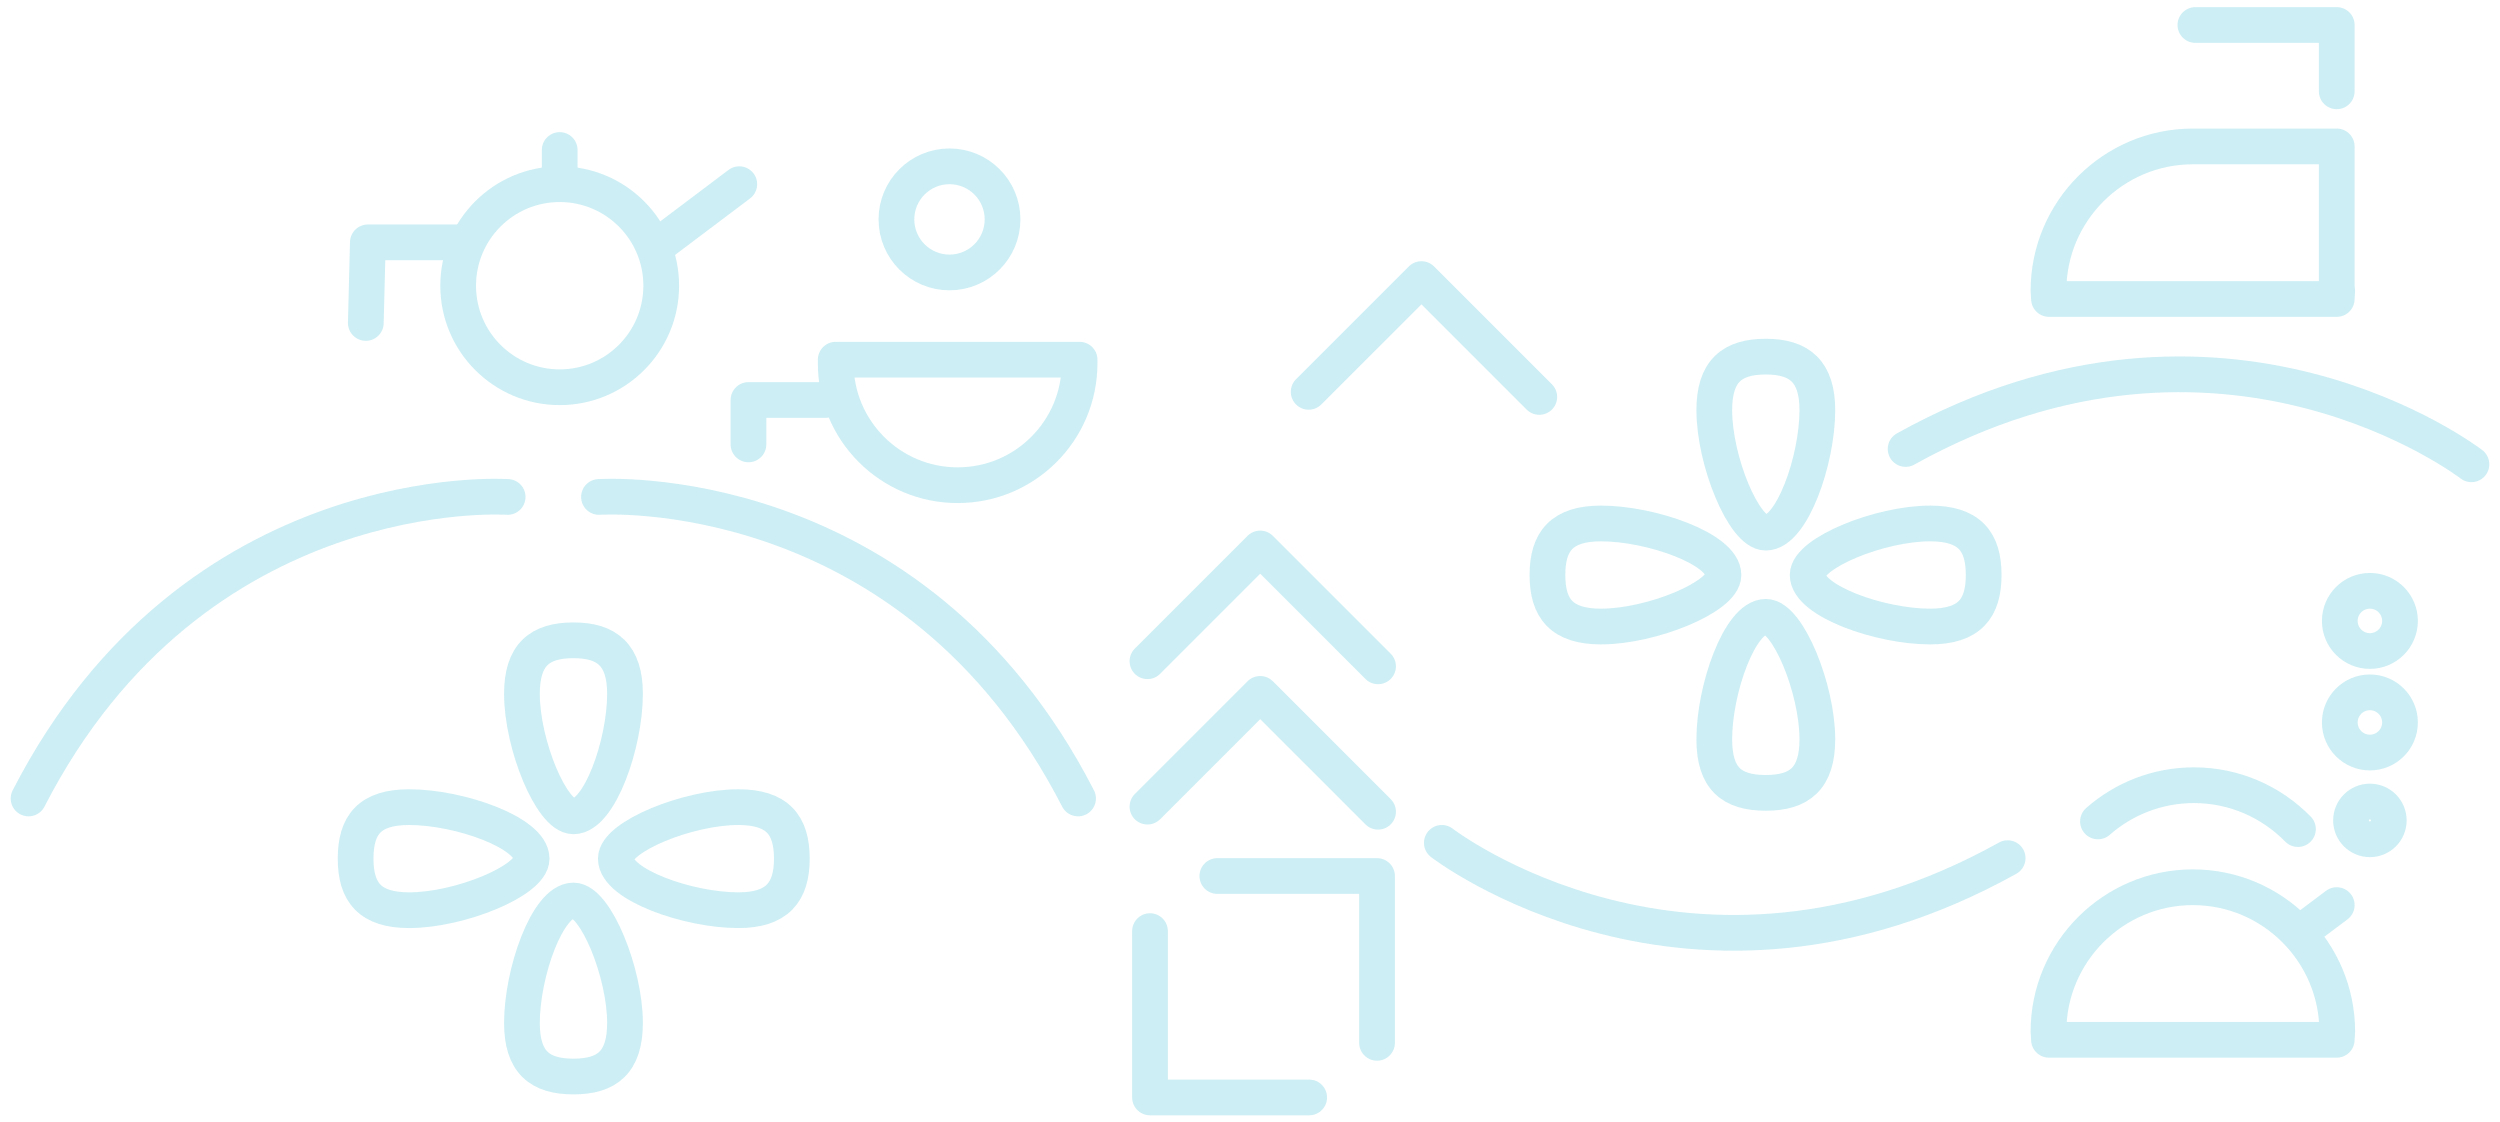 <?xml version="1.0" encoding="utf-8"?>
<!-- Generator: Adobe Illustrator 19.0.0, SVG Export Plug-In . SVG Version: 6.00 Build 0)  -->
<svg version="1.1" id="Layer_1" xmlns="http://www.w3.org/2000/svg" xmlns:xlink="http://www.w3.org/1999/xlink" x="0px" y="0px"
	 viewBox="0 0 490 220" style="enable-background:new 0 0 490 220;" xml:space="preserve">
<style type="text/css">
	.st0{opacity:0.2;}
	.st1{fill:none;stroke:#00ACC8;stroke-width:7;stroke-linecap:round;stroke-linejoin:round;stroke-miterlimit:10;}
	.st2{opacity:0.2;fill:none;stroke:#00ACC8;stroke-width:7;stroke-linecap:round;stroke-linejoin:round;stroke-miterlimit:10;}
</style>
<g id="XMLID_433_">
	<g id="XMLID_1914_" class="st0">
		<circle id="XMLID_1915_" class="st1" cx="464.5" cy="160.8" r="3.7"/>
	</g>
	<g id="XMLID_1912_" class="st0">
		<circle id="XMLID_1913_" class="st1" cx="464.5" cy="141.6" r="5.9"/>
	</g>
	<g id="XMLID_1910_" class="st0">
		<circle id="XMLID_1911_" class="st1" cx="464.5" cy="121.7" r="5.9"/>
	</g>
	<g id="XMLID_1907_" class="st0">
		<polyline id="XMLID_1909_" class="st1" points="430.3,4.9 458,4.9 458,17.9 		"/>
		<path id="XMLID_1908_" class="st1" d="M458,55.4V28.7h-28.2c-15.6,0-28.3,12.7-28.3,28.3c0,0.5,0.1,1.1,0.1,1.6h28.2H458
			c0-0.5,0.1-1.1,0.1-1.6C458,56.5,458,55.9,458,55.4z"/>
	</g>
	<g id="XMLID_1903_" class="st0">
		<line id="XMLID_1906_" class="st1" x1="451.2" y1="182.5" x2="458" y2="177.4"/>
		<path id="XMLID_1905_" class="st1" d="M458,203.8c0-0.5,0.1-1.1,0.1-1.6c0-15.6-12.7-28.3-28.3-28.3c-15.6,0-28.3,12.7-28.3,28.3
			c0,0.5,0.1,1.1,0.1,1.6H458z"/>
		<path id="XMLID_1904_" class="st1" d="M450.4,162.5c-5.2-5.3-12.4-8.6-20.4-8.6c-7.2,0-13.8,2.7-18.8,7.1"/>
	</g>
	<path id="XMLID_417_" class="st2" d="M484.4,91c0,0-48.7-37.6-110.9-3"/>
	<path id="XMLID_1748_" class="st2" d="M282.6,165.2c0,0,48.7,37.6,110.9,3"/>
	<g id="XMLID_410_" class="st0">
		<g id="XMLID_414_">
			<path id="XMLID_416_" class="st1" d="M346.1,69.9c-6.6,0-10.1,2.8-10.1,10.5c0,9.9,5.8,24,10.1,24c5.1,0,10.1-14.2,10.1-24
				C356.2,72.8,352.7,69.9,346.1,69.9z"/>
			<path id="XMLID_415_" class="st1" d="M346.1,155.4c6.6,0,10.1-2.8,10.1-10.5c0-9.9-5.8-24-10.1-24c-5.1,0-10.1,14.2-10.1,24
				C336,152.6,339.4,155.4,346.1,155.4z"/>
		</g>
		<g id="XMLID_411_">
			<path id="XMLID_413_" class="st1" d="M388.8,112.7c0-6.6-2.8-10.1-10.5-10.1c-9.9,0-24,5.8-24,10.1c0,5.1,14.2,10.1,24,10.1
				C386,122.8,388.8,119.3,388.8,112.7z"/>
			<path id="XMLID_412_" class="st1" d="M303.3,112.7c0,6.6,2.8,10.1,10.5,10.1c9.9,0,24-5.8,24-10.1c0-5.1-14.2-10.1-24-10.1
				C306.2,102.6,303.3,106,303.3,112.7z"/>
		</g>
	</g>
	<g id="XMLID_1732_" class="st0">
		<g id="XMLID_1736_">
			<path id="XMLID_1738_" class="st1" d="M112.4,125.5c-6.6,0-10.1,2.8-10.1,10.5c0,9.9,5.8,24,10.1,24c5.1,0,10.1-14.2,10.1-24
				C122.5,128.4,119,125.5,112.4,125.5z"/>
			<path id="XMLID_1737_" class="st1" d="M112.4,211c6.6,0,10.1-2.8,10.1-10.5c0-9.9-5.8-24-10.1-24c-5.1,0-10.1,14.2-10.1,24
				C102.3,208.2,105.8,211,112.4,211z"/>
		</g>
		<g id="XMLID_1733_">
			<path id="XMLID_1735_" class="st1" d="M155.2,168.3c0-6.6-2.8-10.1-10.5-10.1c-9.9,0-24,5.8-24,10.1c0,5.1,14.2,10.1,24,10.1
				C152.3,178.4,155.2,174.9,155.2,168.3z"/>
			<path id="XMLID_1734_" class="st1" d="M69.7,168.3c0,6.6,2.8,10.1,10.5,10.1c9.9,0,24-5.8,24-10.1c0-5.1-14.2-10.1-24-10.1
				C72.5,158.2,69.7,161.6,69.7,168.3z"/>
		</g>
	</g>
	<polyline id="XMLID_1731_" class="st2" points="256.5,76.8 278.6,54.7 301.7,77.8 	"/>
	<g id="XMLID_395_" class="st0">
		<polyline id="XMLID_1730_" class="st1" points="224.9,129.6 247,107.5 270.1,130.6 		"/>
		<polyline id="XMLID_409_" class="st1" points="224.9,158.1 247,136 270.1,159.1 		"/>
		<polyline id="XMLID_408_" class="st1" points="238.6,171.7 269.9,171.7 269.9,204.4 		"/>
		<polyline id="XMLID_407_" class="st1" points="256.6,215.1 225.4,215.1 225.4,182.5 		"/>
	</g>
	<path id="XMLID_1725_" class="st2" d="M99.5,97.4c0,0-61.4-4.2-93.9,59.1"/>
	<path id="XMLID_1724_" class="st2" d="M117.4,97.4c0,0,61.4-4.2,93.9,59.1"/>
	<g id="XMLID_1715_" class="st0">
		<polyline id="XMLID_1720_" class="st1" points="71.7,63.3 72.1,47.5 89.5,47.5 		"/>
		<circle id="XMLID_1719_" class="st1" cx="109.7" cy="56" r="19.9"/>
		<line id="XMLID_1718_" class="st1" x1="129.5" y1="47.7" x2="144.9" y2="36.1"/>
		<line id="XMLID_1717_" class="st1" x1="109.7" y1="36.1" x2="109.7" y2="29.4"/>
	</g>
	<g id="XMLID_2303_" class="st0">
		<g id="XMLID_1721_">
			<polyline id="XMLID_1723_" class="st1" points="146.7,87.1 146.7,78.4 161.7,78.4 			"/>
			<path id="XMLID_1722_" class="st1" d="M163.8,70.5c0,0.2,0,0.5,0,0.7c0,13.2,10.7,23.9,23.9,23.9c13.2,0,23.9-10.7,23.9-23.9
				c0-0.2,0-0.5,0-0.7H163.8z"/>
		</g>
		<circle id="XMLID_1714_" class="st1" cx="186.1" cy="43" r="10.4"/>
	</g>
</g>
</svg>
